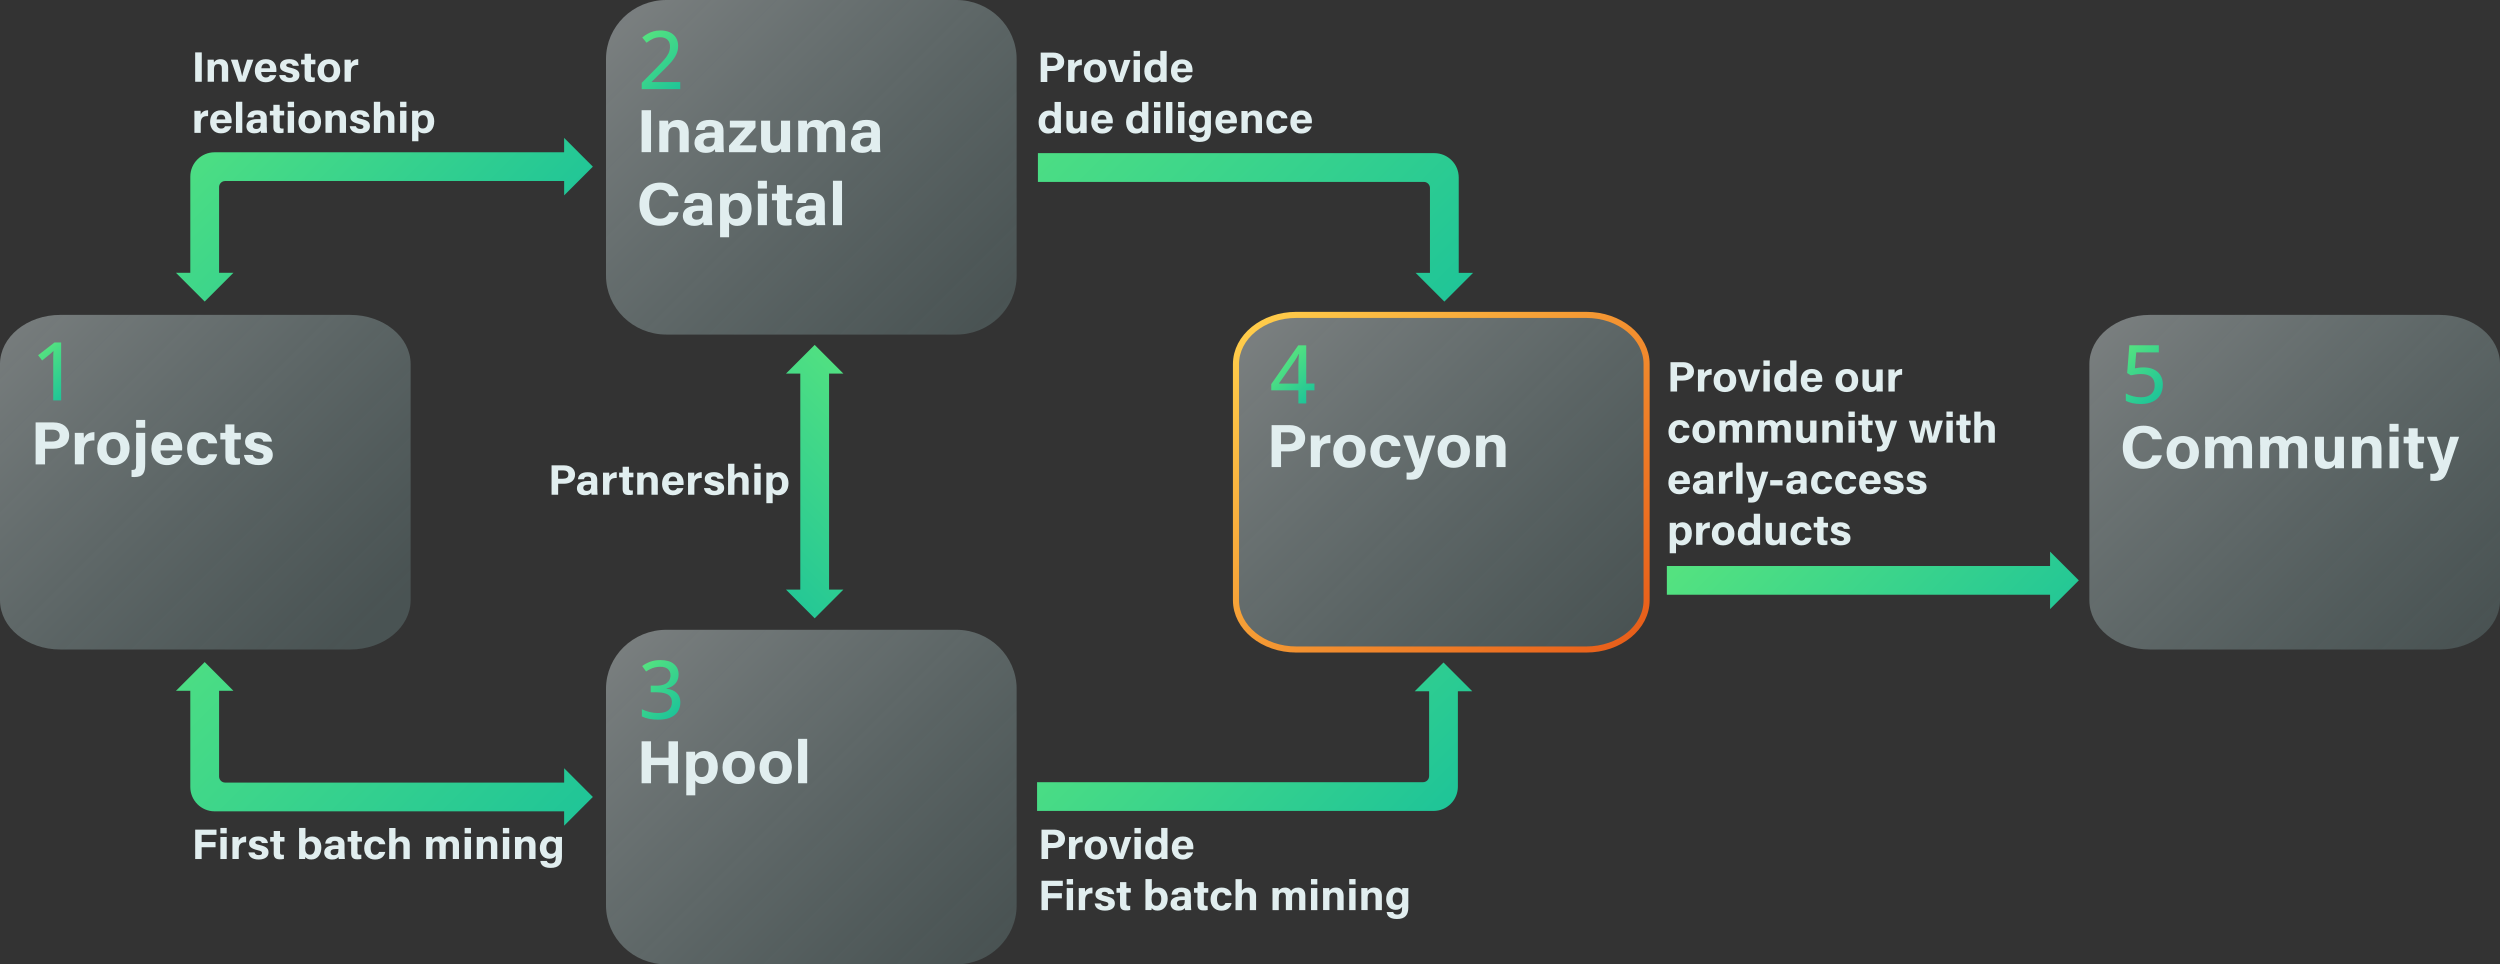 <?xml version="1.0" encoding="UTF-8"?><svg xmlns="http://www.w3.org/2000/svg" xmlns:xlink="http://www.w3.org/1999/xlink" viewBox="0 0 821.86 317.04"><rect x="0" y="0" width="821.86" height="317.04" fill="#333333" stroke="none"/><defs><style>.cls-1{fill:url(#linear-gradient-4);}.cls-1,.cls-2,.cls-3,.cls-4,.cls-5,.cls-6,.cls-7,.cls-8,.cls-9,.cls-10,.cls-11,.cls-12{fill-rule:evenodd;}.cls-13{fill:url(#green-grad);}.cls-2{fill:url(#linear-gradient-2);}.cls-3{fill:url(#linear-gradient);}.cls-4{fill:url(#linear-gradient-5);}.cls-5{fill:url(#glass-grad-5);}.cls-6{fill:url(#glass-grad-3);}.cls-14{fill:url(#green-grad-3);}.cls-7{fill:url(#green-grad-5);}.cls-8{fill:url(#glass-grad-4);}.cls-9{fill:url(#glass-grad);}.cls-15{fill:url(#green-grad-4);}.cls-16{fill:#e1eeef;}.cls-17{fill:url(#green-grad-2);}.cls-10{fill:url(#green-grad-6);}.cls-11{fill:url(#glass-grad-2);stroke:url(#gold-grad);stroke-miterlimit:10;stroke-width:2px;}.cls-12{fill:url(#linear-gradient-3);}</style><linearGradient id="glass-grad" x1="698.32" y1="102.48" x2="810.4" y2="214.56" gradientUnits="userSpaceOnUse"><stop offset="0" stop-color="#e1eeef" stop-opacity=".4"/><stop offset="1" stop-color="#a1d0d0" stop-opacity=".2"/></linearGradient><linearGradient id="green-grad" x1="697.58" y1="115.95" x2="710.93" y2="129.31" gradientUnits="userSpaceOnUse"><stop offset="0" stop-color="#54e280"/><stop offset="1" stop-color="#1ec498"/></linearGradient><linearGradient id="glass-grad-2" x1="-260.38" y1="2504.08" x2="-252.3" y2="2496" gradientTransform="translate(4029.71 34838.2) scale(13.87 -13.87)" xlink:href="#glass-grad"/><linearGradient id="gold-grad" x1="417.07" y1="101.77" x2="530.57" y2="215.27" gradientUnits="userSpaceOnUse"><stop offset="0" stop-color="#ffcc4a"/><stop offset="1" stop-color="#e85f1a"/></linearGradient><linearGradient id="green-grad-2" x1="421.53" y1="118.78" x2="432.39" y2="129.65" xlink:href="#green-grad"/><linearGradient id="glass-grad-3" x1="211.22" y1="206.53" x2="322.22" y2="317.54" xlink:href="#glass-grad"/><linearGradient id="green-grad-3" x1="209.72" y1="220.37" x2="223.13" y2="233.78" xlink:href="#green-grad"/><linearGradient id="glass-grad-4" x1="-273.59" y1="2502.07" x2="-265.24" y2="2493.71" gradientTransform="translate(3844.9 33230.29) scale(13.28 -13.28)" xlink:href="#glass-grad"/><linearGradient id="green-grad-4" x1="209.66" y1="13.82" x2="224.38" y2="28.55" xlink:href="#green-grad"/><linearGradient id="glass-grad-5" x1="-289.67" y1="2504.01" x2="-281.58" y2="2495.93" gradientTransform="translate(4028.2 34825.09) scale(13.87 -13.87)" xlink:href="#glass-grad"/><linearGradient id="green-grad-5" x1="12.99" y1="116.31" x2="24.2" y2="127.52" xlink:href="#green-grad"/><linearGradient id="linear-gradient" x1="-224.49" y1="2414.98" x2="-216.73" y2="2407.23" gradientTransform="translate(2828.13 24384.04) scale(10.03 -10.03)" gradientUnits="userSpaceOnUse"><stop offset="0" stop-color="#54e280"/><stop offset="1" stop-color="#1ec498"/></linearGradient><linearGradient id="linear-gradient-2" x1="-251.7" y1="2439.98" x2="-243.74" y2="2432.01" gradientTransform="translate(3158.53 27258.62) scale(11.09 -11.09)" xlink:href="#linear-gradient"/><linearGradient id="linear-gradient-3" x1="-252.92" y1="2989.52" x2="-242.77" y2="2999.68" gradientTransform="translate(3158.53 -33149.58) scale(11.09)" xlink:href="#linear-gradient"/><linearGradient id="linear-gradient-4" x1="66.58" y1="2799" x2="73.56" y2="2792.03" gradientTransform="translate(-22378.63 -409.31) rotate(90) scale(8.1 -8.1)" xlink:href="#linear-gradient"/><linearGradient id="green-grad-6" x1="-346.53" y1="2440.94" x2="-356.43" y2="2431.04" gradientTransform="translate(-3784.67 27258.61) rotate(-180) scale(11.09)" xlink:href="#green-grad"/><linearGradient id="linear-gradient-5" x1="-347.79" y1="2991.04" x2="-355.42" y2="2998.67" gradientTransform="translate(-3784.67 -33149.58) rotate(-180) scale(11.09 -11.09)" xlink:href="#linear-gradient"/></defs><g id="boxes"><g id="_5"><path id="box" class="cls-9" d="m706.71,103.52h95.31c10.96,0,19.84,7.24,19.84,16.17v77.66c0,8.93-8.88,16.17-19.84,16.17h-95.31c-10.96,0-19.84-7.24-19.84-16.17v-77.66c0-8.93,8.88-16.17,19.84-16.17Z"/><g><path class="cls-16" d="m710.72,149.68c-.58,2.57-2.59,4.45-6.17,4.45-4.54,0-6.69-3.09-6.69-7.02s2.21-7.17,6.83-7.17c3.81,0,5.66,2.16,6.01,4.46h-3.1c-.3-1.06-1.07-2.12-3.01-2.12-2.55,0-3.54,2.21-3.54,4.72,0,2.33.85,4.79,3.62,4.79,2.02,0,2.66-1.3,2.93-2.11h3.11Z"/><path class="cls-16" d="m722.88,148.73c0,3.13-1.95,5.44-5.35,5.44s-5.28-2.29-5.28-5.38,2.01-5.45,5.42-5.45c3.16,0,5.21,2.15,5.21,5.4Zm-7.61.02c0,1.99.89,3.17,2.32,3.17s2.27-1.18,2.27-3.16c0-2.17-.83-3.19-2.31-3.19-1.38,0-2.28.98-2.28,3.17Z"/><path class="cls-16" d="m724.92,146.25c0-.9,0-1.78-.02-2.67h2.85c.04.25.1.83.12,1.23.55-.77,1.41-1.47,2.99-1.47s2.39.77,2.77,1.58c.63-.85,1.56-1.58,3.31-1.58,1.87,0,3.41,1.11,3.41,3.8v6.79h-2.9v-6.44c0-.94-.35-1.85-1.57-1.85s-1.76.79-1.76,2.37v5.92h-2.92v-6.34c0-1.07-.27-1.94-1.54-1.94s-1.78.72-1.78,2.49v5.78h-2.94v-7.69Z"/><path class="cls-16" d="m743.01,146.25c0-.9,0-1.78-.02-2.67h2.85c.04.25.1.83.12,1.23.55-.77,1.41-1.47,2.99-1.47s2.39.77,2.77,1.58c.63-.85,1.56-1.58,3.31-1.58,1.87,0,3.41,1.11,3.41,3.8v6.79h-2.9v-6.44c0-.94-.35-1.85-1.57-1.85s-1.76.79-1.76,2.37v5.92h-2.92v-6.34c0-1.07-.27-1.94-1.54-1.94s-1.78.72-1.78,2.49v5.78h-2.94v-7.69Z"/><path class="cls-16" d="m770.55,150.92c0,1,0,2.08.02,3.01h-2.92c-.04-.28-.06-.83-.08-1.19-.64,1.04-1.59,1.43-2.96,1.43-2.19,0-3.59-1.28-3.59-3.85v-6.75h2.97v6.17c0,1.14.37,2.09,1.66,2.09,1.36,0,1.92-.7,1.92-2.75v-5.51h2.98v7.35Z"/><path class="cls-16" d="m773.24,146.19c0-.88,0-1.84-.02-2.61h2.88c.06.27.1.99.12,1.32.37-.65,1.23-1.56,3.12-1.56,2.16,0,3.56,1.41,3.56,4.01v6.59h-2.98v-6.27c0-1.16-.4-2.01-1.72-2.01s-1.99.68-1.99,2.5v5.77h-2.98v-7.75Z"/><path class="cls-16" d="m785.54,139.33h2.98v2.56h-2.98v-2.56Zm0,4.25h2.98v10.35h-2.98v-10.35Z"/><path class="cls-16" d="m790.16,143.58h1.66v-2.8h2.98v2.8h2.11v2.16h-2.11v5.11c0,.79.25,1.09,1.14,1.09.17,0,.46,0,.68-.03v1.97c-.59.19-1.4.2-2,.2-2.1,0-2.79-1.08-2.79-2.89v-5.45h-1.66v-2.16Z"/><path class="cls-16" d="m801.04,143.58c1.11,3.57,2.08,6.76,2.25,7.72h.02c.23-1.04.86-3.36,2.15-7.72h2.96l-3.61,10.65c-1.03,2.98-1.88,3.87-4.47,3.87-.26,0-.88-.02-1.39-.08v-2.3c.2.02.53.04.77.04,1.09,0,1.64-.37,2.05-1.51l-3.91-10.67h3.19Z"/></g><path id="num-5" class="cls-13" d="m704.73,120.78c1.26,0,2.36.22,3.3.66s1.67,1.08,2.19,1.92c.53.84.8,1.86.8,3.06,0,1.32-.28,2.46-.84,3.42-.56.95-1.39,1.68-2.47,2.2-1.07.51-2.37.77-3.89.77-.99,0-1.92-.09-2.78-.27-.85-.18-1.58-.44-2.19-.78v-2.41c.65.38,1.42.68,2.33.91.91.23,1.78.34,2.62.34.92,0,1.71-.14,2.39-.42.69-.29,1.22-.73,1.59-1.31.38-.58.56-1.32.56-2.22,0-1.18-.37-2.08-1.11-2.72-.74-.65-1.9-.97-3.48-.97-.52,0-1.09.05-1.72.14-.61.08-1.12.18-1.52.28l-1.22-.75.72-9.12h9.69v2.33h-7.42l-.44,5.25c.32-.07.72-.14,1.19-.2.48-.07,1.05-.11,1.7-.11Z"/></g><g id="_4"><path id="box-2" class="cls-11" d="m426.16,103.52h95.31c10.96,0,19.84,7.24,19.84,16.17v77.66c0,8.93-8.88,16.17-19.84,16.17h-95.31c-10.96,0-19.84-7.24-19.84-16.17v-77.66c0-8.93,8.88-16.17,19.84-16.17Z"/><g><path class="cls-16" d="m418.03,139.75h5.92c3.04,0,5.11,1.65,5.11,4.27,0,3-2.35,4.37-5.18,4.37h-2.75v5.15h-3.1v-13.79Zm3.1,6.27h2.36c1.43,0,2.45-.53,2.45-1.94s-1.07-1.95-2.38-1.95h-2.43v3.89Z"/><path class="cls-16" d="m430.93,146c0-1.03,0-1.94-.02-2.81h2.92c.04.23.08,1.26.08,1.82.47-1.18,1.62-2.05,3.45-2.06v2.74c-2.16-.05-3.45.51-3.45,3.34v4.51h-2.98v-7.55Z"/><path class="cls-16" d="m448.92,148.35c0,3.13-1.95,5.44-5.35,5.44s-5.28-2.29-5.28-5.38,2.01-5.45,5.42-5.45c3.16,0,5.21,2.15,5.21,5.4Zm-7.61.02c0,1.99.89,3.17,2.32,3.17s2.27-1.18,2.27-3.16c0-2.17-.83-3.19-2.31-3.19-1.38,0-2.28.98-2.28,3.17Z"/><path class="cls-16" d="m460.4,150.2c-.37,1.73-1.63,3.59-4.83,3.59s-5.07-2.23-5.07-5.34,1.94-5.49,5.21-5.49c3.62,0,4.63,2.5,4.69,3.68h-2.91c-.18-.84-.68-1.43-1.84-1.43-1.36,0-2.13,1.15-2.13,3.16,0,2.2.82,3.21,2.12,3.21,1.02,0,1.57-.58,1.84-1.36h2.92Z"/><path class="cls-16" d="m464.49,143.19c1.11,3.57,2.08,6.76,2.25,7.72h.02c.23-1.04.86-3.36,2.15-7.72h2.96l-3.61,10.65c-1.03,2.98-1.88,3.87-4.47,3.87-.26,0-.88-.02-1.39-.08v-2.3c.2.02.53.04.77.04,1.09,0,1.64-.37,2.05-1.51l-3.91-10.67h3.19Z"/><path class="cls-16" d="m483.23,148.35c0,3.13-1.95,5.44-5.35,5.44s-5.28-2.29-5.28-5.38,2.01-5.45,5.42-5.45c3.16,0,5.21,2.15,5.21,5.4Zm-7.61.02c0,1.99.89,3.17,2.32,3.17s2.27-1.18,2.27-3.16c0-2.17-.83-3.19-2.31-3.19-1.38,0-2.28.98-2.28,3.17Z"/><path class="cls-16" d="m485.29,145.8c0-.88,0-1.84-.02-2.61h2.88c.06.27.1.99.11,1.32.37-.65,1.23-1.56,3.12-1.56,2.16,0,3.56,1.41,3.56,4.01v6.59h-2.98v-6.27c0-1.16-.4-2.01-1.72-2.01s-1.99.68-1.99,2.5v5.77h-2.98v-7.75Z"/></g><path id="num-4" class="cls-17" d="m432.12,128.33h-2.7v4.3h-2.58v-4.3h-8.92v-2.06l8.88-12.75h2.62v12.56h2.7v2.25Zm-5.28-2.25v-5.47c0-.44,0-.85.02-1.23.01-.4.02-.77.03-1.12.02-.36.04-.7.06-1,.02-.31.04-.59.05-.84h-.11c-.17.34-.35.7-.56,1.08-.2.38-.41.72-.64,1.05l-5.27,7.55h6.42Z"/></g><g id="_3"><path id="box-3" class="cls-6" d="m219.06,207.04h95.31c10.96,0,19.84,8.69,19.84,19.4v71.19c0,10.72-8.88,19.4-19.84,19.4h-95.31c-10.96,0-19.84-8.69-19.84-19.4v-71.19c0-10.72,8.88-19.4,19.84-19.4Z"/><g><path class="cls-16" d="m210.92,243.7h3.1v5.38h5.76v-5.38h3.1v13.79h-3.1v-5.97h-5.76v5.97h-3.1v-13.79Z"/><path class="cls-16" d="m228.57,256.57v4.88h-2.96v-11.82c0-.84,0-1.67-.02-2.5h2.88c.04.27.1.91.1,1.29.46-.76,1.42-1.53,3.12-1.53,2.41,0,4.28,1.95,4.28,5.16,0,3.65-2.09,5.68-4.69,5.68-1.52,0-2.31-.55-2.72-1.16Zm4.39-4.41c0-1.9-.8-2.97-2.21-2.97-1.69,0-2.29,1.04-2.29,3.13,0,1.98.55,3.13,2.16,3.13s2.34-1.18,2.34-3.29Z"/><path class="cls-16" d="m248.15,252.29c0,3.13-1.95,5.44-5.35,5.44s-5.28-2.29-5.28-5.38,2.01-5.45,5.42-5.45c3.16,0,5.21,2.15,5.21,5.4Zm-7.61.02c0,1.99.89,3.17,2.32,3.17s2.27-1.18,2.27-3.16c0-2.17-.83-3.19-2.31-3.19-1.38,0-2.28.98-2.28,3.17Z"/><path class="cls-16" d="m260.32,252.29c0,3.13-1.95,5.44-5.35,5.44s-5.28-2.29-5.28-5.38,2.01-5.45,5.42-5.45c3.16,0,5.21,2.15,5.21,5.4Zm-7.61.02c0,1.99.89,3.17,2.32,3.17s2.27-1.18,2.27-3.16c0-2.17-.83-3.19-2.31-3.19-1.38,0-2.28.98-2.28,3.17Z"/><path class="cls-16" d="m262.37,257.49v-14.6h2.98v14.6h-2.98Z"/></g><path id="num-3" class="cls-14" d="m223.08,221.69c0,.85-.17,1.6-.52,2.23-.33.62-.8,1.14-1.41,1.55-.59.4-1.28.68-2.06.84v.08c1.51.2,2.65.68,3.41,1.45.77.77,1.16,1.79,1.16,3.06,0,1.09-.26,2.07-.78,2.94-.52.85-1.32,1.53-2.41,2.02-1.07.49-2.46.73-4.16.73-1.01,0-1.95-.08-2.83-.25-.86-.17-1.69-.43-2.47-.8v-2.38c.79.4,1.65.7,2.56.92.93.22,1.81.33,2.66.33,1.66,0,2.84-.32,3.56-.95.73-.65,1.09-1.53,1.09-2.66,0-.75-.2-1.36-.59-1.83-.39-.48-.96-.83-1.73-1.05-.76-.23-1.71-.34-2.86-.34h-1.78v-2.16h1.81c1.06,0,1.94-.14,2.62-.42.7-.28,1.21-.68,1.55-1.19.34-.52.52-1.12.52-1.8,0-.9-.3-1.59-.89-2.08-.58-.49-1.41-.73-2.47-.73-.67,0-1.27.07-1.81.22-.54.14-1.05.32-1.52.56-.46.23-.91.49-1.34.78l-1.28-1.8c.7-.54,1.55-1,2.55-1.38,1.01-.39,2.16-.58,3.45-.58,1.95,0,3.43.43,4.44,1.3,1.02.85,1.53,1.97,1.53,3.36Z"/></g><g id="_2"><path id="box-4" class="cls-8" d="m219.06,0h95.31c10.96,0,19.84,8.69,19.84,19.4v71.19c0,10.72-8.88,19.4-19.84,19.4h-95.31c-10.96,0-19.84-8.69-19.84-19.4V19.4c0-10.72,8.88-19.4,19.84-19.4Z"/><g><path class="cls-16" d="m214.02,36.23v13.79h-3.1v-13.79h3.1Z"/><path class="cls-16" d="m216.76,42.28c0-.88,0-1.84-.02-2.61h2.88c.06.27.1.99.11,1.32.37-.65,1.23-1.56,3.12-1.56,2.16,0,3.56,1.41,3.56,4.01v6.59h-2.98v-6.27c0-1.16-.4-2.01-1.72-2.01s-1.99.68-1.99,2.5v5.77h-2.98v-7.75Z"/><path class="cls-16" d="m237.85,47.35c0,.99.08,2.42.15,2.67h-2.84c-.08-.21-.15-.75-.15-1.01-.39.58-1.12,1.25-3.02,1.25-2.59,0-3.69-1.64-3.69-3.25,0-2.36,1.97-3.45,5.12-3.45h1.53v-.63c0-.74-.27-1.46-1.66-1.46-1.26,0-1.53.51-1.67,1.26h-2.83c.16-1.84,1.34-3.33,4.61-3.31,2.88.02,4.45,1.1,4.45,3.57v4.35Zm-2.9-2.04h-1.21c-1.79,0-2.46.53-2.46,1.53,0,.75.48,1.38,1.55,1.38,1.89,0,2.12-1.27,2.12-2.63v-.27Z"/><path class="cls-16" d="m239.68,47.87l5.32-5.94h-5.06v-2.26h8.42v2.23l-5.22,5.87h5.59l-.36,2.26h-8.7v-2.15Z"/><path class="cls-16" d="m259.73,47.01c0,1,0,2.08.02,3.01h-2.92c-.04-.28-.06-.83-.08-1.19-.64,1.04-1.59,1.43-2.96,1.43-2.19,0-3.59-1.28-3.59-3.85v-6.75h2.97v6.17c0,1.14.37,2.09,1.66,2.09,1.36,0,1.92-.7,1.92-2.75v-5.51h2.98v7.35Z"/><path class="cls-16" d="m262.41,42.34c0-.9,0-1.78-.02-2.67h2.85c.04.25.1.83.11,1.23.55-.77,1.41-1.47,2.99-1.47s2.39.77,2.77,1.58c.63-.85,1.56-1.58,3.31-1.58,1.87,0,3.41,1.11,3.41,3.8v6.79h-2.9v-6.44c0-.94-.35-1.85-1.57-1.85s-1.76.79-1.76,2.37v5.92h-2.92v-6.34c0-1.07-.27-1.94-1.54-1.94s-1.78.72-1.78,2.49v5.78h-2.94v-7.69Z"/><path class="cls-16" d="m289.28,47.35c0,.99.08,2.42.15,2.67h-2.84c-.08-.21-.15-.75-.15-1.01-.39.58-1.12,1.25-3.02,1.25-2.59,0-3.69-1.64-3.69-3.25,0-2.36,1.97-3.45,5.12-3.45h1.53v-.63c0-.74-.27-1.46-1.66-1.46-1.26,0-1.53.51-1.67,1.26h-2.83c.16-1.84,1.34-3.33,4.61-3.31,2.88.02,4.45,1.1,4.45,3.57v4.35Zm-2.9-2.04h-1.21c-1.79,0-2.46.53-2.46,1.53,0,.75.48,1.38,1.55,1.38,1.89,0,2.12-1.27,2.12-2.63v-.27Z"/><path class="cls-16" d="m223.08,69.77c-.58,2.57-2.59,4.45-6.17,4.45-4.54,0-6.69-3.09-6.69-7.02s2.21-7.17,6.83-7.17c3.81,0,5.66,2.16,6.01,4.46h-3.1c-.3-1.06-1.07-2.12-3.01-2.12-2.55,0-3.54,2.21-3.54,4.72,0,2.33.85,4.79,3.62,4.79,2.02,0,2.66-1.3,2.93-2.11h3.11Z"/><path class="cls-16" d="m234.03,71.35c0,.99.08,2.42.15,2.67h-2.84c-.08-.21-.15-.75-.15-1.01-.39.58-1.12,1.25-3.02,1.25-2.59,0-3.69-1.64-3.69-3.25,0-2.36,1.97-3.45,5.12-3.45h1.53v-.63c0-.74-.27-1.46-1.66-1.46-1.26,0-1.53.51-1.67,1.26h-2.83c.16-1.84,1.34-3.33,4.61-3.31,2.88.02,4.45,1.1,4.45,3.57v4.35Zm-2.9-2.04h-1.21c-1.79,0-2.46.53-2.46,1.53,0,.75.48,1.38,1.55,1.38,1.89,0,2.12-1.27,2.12-2.63v-.27Z"/><path class="cls-16" d="m239.68,73.11v4.88h-2.96v-11.82c0-.84,0-1.67-.02-2.5h2.88c.04.27.1.91.1,1.29.46-.76,1.42-1.53,3.12-1.53,2.41,0,4.28,1.95,4.28,5.16,0,3.65-2.09,5.68-4.69,5.68-1.52,0-2.31-.55-2.72-1.16Zm4.39-4.41c0-1.9-.8-2.97-2.21-2.97-1.69,0-2.29,1.04-2.29,3.13,0,1.98.55,3.13,2.16,3.13s2.34-1.18,2.34-3.29Z"/><path class="cls-16" d="m249.14,59.42h2.98v2.56h-2.98v-2.56Zm0,4.25h2.98v10.35h-2.98v-10.35Z"/><path class="cls-16" d="m253.76,63.67h1.66v-2.8h2.98v2.8h2.11v2.16h-2.11v5.11c0,.79.25,1.09,1.14,1.09.17,0,.46,0,.68-.03v1.97c-.59.19-1.4.2-2,.2-2.1,0-2.79-1.08-2.79-2.89v-5.45h-1.66v-2.16Z"/><path class="cls-16" d="m271.14,71.35c0,.99.08,2.42.15,2.67h-2.84c-.08-.21-.15-.75-.15-1.01-.39.58-1.12,1.25-3.02,1.25-2.59,0-3.69-1.64-3.69-3.25,0-2.36,1.97-3.45,5.12-3.45h1.53v-.63c0-.74-.27-1.46-1.66-1.46-1.26,0-1.53.51-1.67,1.26h-2.83c.16-1.84,1.34-3.33,4.61-3.31,2.88.02,4.45,1.1,4.45,3.57v4.35Zm-2.9-2.04h-1.21c-1.79,0-2.46.53-2.46,1.53,0,.75.48,1.38,1.55,1.38,1.89,0,2.12-1.27,2.12-2.63v-.27Z"/><path class="cls-16" d="m273.83,74.02v-14.6h2.98v14.6h-2.98Z"/></g><path id="num-2" class="cls-15" d="m223.63,29.3h-12.67v-2.06l5.02-5.08c.95-.97,1.73-1.81,2.36-2.53.64-.73,1.11-1.43,1.44-2.11.32-.69.48-1.43.48-2.23,0-.99-.29-1.74-.88-2.27-.58-.52-1.35-.78-2.31-.78-.88,0-1.66.16-2.36.48-.7.31-1.42.76-2.16,1.34l-1.41-1.73c.51-.44,1.06-.83,1.66-1.17.6-.35,1.26-.64,1.97-.84.71-.21,1.5-.31,2.38-.31,1.19,0,2.21.21,3.08.62.86.42,1.53,1.01,2,1.77.47.76.7,1.66.7,2.69s-.2,1.95-.61,2.81c-.41.86-.98,1.72-1.72,2.58-.74.84-1.61,1.74-2.61,2.7l-3.72,3.67v.12h9.36v2.33Z"/></g><g id="_1"><path id="box-5" class="cls-5" d="m19.84,103.52h95.31c10.96,0,19.84,7.25,19.84,16.19v77.62c0,8.94-8.88,16.19-19.84,16.19H19.84C8.88,213.52,0,206.27,0,197.33v-77.62c0-8.94,8.88-16.19,19.84-16.19Z"/><g><path class="cls-16" d="m11.71,138.87h5.92c3.04,0,5.11,1.65,5.11,4.27,0,3-2.35,4.37-5.18,4.37h-2.75v5.15h-3.1v-13.79Zm3.1,6.27h2.36c1.43,0,2.45-.53,2.45-1.94s-1.07-1.95-2.38-1.95h-2.43v3.89Z"/><path class="cls-16" d="m24.61,145.11c0-1.03,0-1.94-.02-2.81h2.92c.04.23.08,1.26.08,1.82.47-1.18,1.62-2.05,3.45-2.06v2.74c-2.16-.05-3.45.51-3.45,3.34v4.51h-2.98v-7.55Z"/><path class="cls-16" d="m42.6,147.46c0,3.13-1.95,5.44-5.35,5.44s-5.28-2.29-5.28-5.38,2.01-5.45,5.42-5.45c3.16,0,5.21,2.15,5.21,5.4Zm-7.61.02c0,1.99.89,3.17,2.32,3.17s2.27-1.18,2.27-3.16c0-2.17-.83-3.19-2.31-3.19-1.38,0-2.28.98-2.28,3.17Z"/><path class="cls-16" d="m47.73,142.31v10.14c0,2.96-.61,4.38-3.58,4.38-.26,0-.66-.02-.91-.04v-2.3c.09,0,.19,0,.28,0,.96,0,1.23-.34,1.23-1.47v-10.72h2.98Zm-2.98-1.69v-2.56h2.98v2.56h-2.98Z"/><path class="cls-16" d="m52.76,148.1c0,1.29.68,2.56,2.16,2.56,1.24,0,1.59-.48,1.88-1.11h2.98c-.38,1.27-1.56,3.35-4.93,3.35s-5.08-2.55-5.08-5.27c0-3.25,1.73-5.57,5.18-5.57,3.69,0,4.95,2.57,4.95,5.16,0,.35,0,.58-.04.87h-7.09Zm4.15-1.76c-.02-1.21-.52-2.22-1.97-2.22s-2,.95-2.12,2.22h4.09Z"/><path class="cls-16" d="m71.41,149.31c-.37,1.73-1.63,3.59-4.83,3.59s-5.07-2.23-5.07-5.34,1.94-5.49,5.21-5.49c3.62,0,4.63,2.5,4.69,3.68h-2.91c-.18-.84-.68-1.43-1.84-1.43-1.36,0-2.13,1.15-2.13,3.16,0,2.2.82,3.21,2.12,3.21,1.02,0,1.57-.58,1.84-1.36h2.92Z"/><path class="cls-16" d="m72.42,142.31h1.66v-2.8h2.98v2.8h2.11v2.16h-2.11v5.11c0,.79.25,1.09,1.14,1.09.17,0,.46,0,.68-.03v1.97c-.59.19-1.4.2-2,.2-2.1,0-2.79-1.08-2.79-2.89v-5.45h-1.66v-2.16Z"/><path class="cls-16" d="m83.12,149.55c.23.83.92,1.29,2.03,1.29s1.5-.38,1.5-1.01c0-.67-.46-.93-2-1.29-3.5-.83-4.08-1.88-4.08-3.34s1.12-3.14,4.36-3.14,4.36,1.71,4.46,3.12h-2.83c-.1-.38-.36-1.11-1.76-1.11-.98,0-1.3.42-1.3.88,0,.52.33.76,2.08,1.16,3.59.8,4.09,1.99,4.09,3.51,0,1.71-1.35,3.28-4.63,3.28s-4.61-1.52-4.85-3.35h2.92Z"/></g><path id="num-1" class="cls-7" d="m20.09,131.63h-2.59v-14.14c.01-.39.02-.76.03-1.11.02-.35.04-.69.06-1.02-.23.23-.47.45-.72.67-.24.21-.52.45-.84.72l-2.17,1.75-1.34-1.72,5.39-4.19h2.19v19.03Z"/></g></g><g id="arrows-text"><path id="arrow" class="cls-3" d="m547.97,186.06h125.98v-4.72l9.45,9.45-9.45,9.45v-4.72h-125.98v-9.45Z"/><path id="arrow-2" class="cls-2" d="m340.92,257.14h126.89c1.1,0,2-.9,2-2v-27.9h-4.72l9.45-9.45,9.45,9.45h-4.72v31.35c0,4.42-3.58,8-8,8h-130.34v-9.45Z"/><path id="arrow-3" class="cls-12" d="m341.2,59.8h126.89c1.1,0,2,.9,2,2v27.9h-4.72l9.45,9.45,9.45-9.45h-4.72v-31.35c0-4.42-3.58-8-8-8h-130.34v9.45Z"/><path id="arrow-4" class="cls-1" d="m267.82,113.38l9.45,9.45h-4.72v70.99h4.72l-9.45,9.45-9.45-9.45h4.72v-70.99h-4.72l9.45-9.45Z"/><path id="arrow-5" class="cls-10" d="m194.91,262l-9.45-9.45v4.72h-111.44c-1.1,0-2-.9-2-2v-28.17h4.72l-9.45-9.45-9.45,9.45h4.72v31.62c0,4.42,3.58,8,8,8h114.89v4.72l9.45-9.45Z"/><path id="arrow-6" class="cls-4" d="m194.91,54.78l-9.45,9.45v-4.72h-111.44c-1.1,0-2,.9-2,2v28.17h4.72l-9.45,9.45-9.45-9.45h4.72v-31.62c0-4.42,3.58-8,8-8h114.89v-4.72l9.45,9.45Z"/><g><path class="cls-16" d="m549.16,119.06h4.15c2.13,0,3.58,1.15,3.58,2.99,0,2.1-1.65,3.06-3.63,3.06h-1.93v3.61h-2.17v-9.66Zm2.17,4.39h1.65c1,0,1.71-.37,1.71-1.36s-.75-1.37-1.67-1.37h-1.7v2.73Z"/><path class="cls-16" d="m558.19,123.43c0-.72,0-1.36-.01-1.97h2.04c.03.16.05.88.05,1.27.33-.83,1.13-1.43,2.42-1.44v1.92c-1.51-.04-2.42.35-2.42,2.34v3.16h-2.08v-5.28Z"/><path class="cls-16" d="m570.79,125.08c0,2.19-1.36,3.81-3.75,3.81s-3.7-1.6-3.7-3.77,1.41-3.82,3.79-3.82c2.22,0,3.65,1.51,3.65,3.78Zm-5.33.01c0,1.4.62,2.22,1.63,2.22s1.59-.83,1.59-2.21c0-1.52-.58-2.23-1.62-2.23-.97,0-1.6.69-1.6,2.22Z"/><path class="cls-16" d="m573.53,121.47c.72,2.46,1.31,4.6,1.46,5.48h.01c.21-1.2.95-3.38,1.6-5.48h2.08l-2.66,7.25h-2.19l-2.55-7.25h2.24Z"/><path class="cls-16" d="m579.72,118.49h2.08v1.79h-2.08v-1.79Zm0,2.97h2.08v7.25h-2.08v-7.25Z"/><path class="cls-16" d="m590.58,118.49v8.23c0,.66,0,1.33.01,1.99h-2c-.04-.22-.08-.59-.09-.76-.36.57-1.01.93-2.14.93-1.9,0-3.11-1.47-3.11-3.73s1.29-3.85,3.42-3.85c1.08,0,1.66.37,1.83.69v-3.5h2.08Zm-5.19,6.61c0,1.41.57,2.18,1.59,2.18,1.43,0,1.6-1.15,1.6-2.19,0-1.24-.18-2.18-1.54-2.18-1.09,0-1.65.82-1.65,2.19Z"/><path class="cls-16" d="m594.08,125.52c0,.91.47,1.79,1.51,1.79.87,0,1.12-.34,1.31-.77h2.09c-.27.89-1.09,2.34-3.45,2.34s-3.55-1.79-3.55-3.69c0-2.27,1.21-3.9,3.63-3.9,2.58,0,3.46,1.8,3.46,3.61,0,.25,0,.41-.03.61h-4.97Zm2.91-1.23c-.01-.84-.36-1.55-1.38-1.55s-1.4.66-1.48,1.55h2.86Z"/><path class="cls-16" d="m610.88,125.08c0,2.19-1.36,3.81-3.75,3.81s-3.7-1.6-3.7-3.77,1.41-3.82,3.79-3.82c2.22,0,3.65,1.51,3.65,3.78Zm-5.33.01c0,1.4.62,2.22,1.63,2.22s1.59-.83,1.59-2.21c0-1.52-.58-2.23-1.62-2.23-.97,0-1.6.69-1.6,2.22Z"/><path class="cls-16" d="m618.94,126.61c0,.7,0,1.46.01,2.11h-2.04c-.03-.19-.04-.58-.06-.84-.45.73-1.11,1-2.07,1-1.53,0-2.51-.9-2.51-2.7v-4.72h2.08v4.32c0,.8.26,1.46,1.16,1.46.95,0,1.34-.49,1.34-1.92v-3.86h2.08v5.14Z"/><path class="cls-16" d="m620.81,123.43c0-.72,0-1.36-.01-1.97h2.04c.03.16.05.88.05,1.27.33-.83,1.13-1.43,2.42-1.44v1.92c-1.51-.04-2.42.35-2.42,2.34v3.16h-2.08v-5.28Z"/><path class="cls-16" d="m555.42,143.17c-.26,1.21-1.14,2.51-3.38,2.51s-3.55-1.56-3.55-3.74,1.36-3.85,3.65-3.85c2.54,0,3.24,1.75,3.28,2.57h-2.04c-.13-.59-.48-1-1.29-1-.95,0-1.49.8-1.49,2.21,0,1.54.57,2.25,1.48,2.25.72,0,1.1-.41,1.29-.95h2.05Z"/><path class="cls-16" d="m563.82,141.88c0,2.19-1.36,3.81-3.75,3.81s-3.7-1.6-3.7-3.77,1.41-3.82,3.79-3.82c2.22,0,3.65,1.51,3.65,3.78Zm-5.33.01c0,1.4.62,2.22,1.63,2.22s1.59-.83,1.59-2.21c0-1.52-.58-2.23-1.62-2.23-.97,0-1.6.69-1.6,2.22Z"/><path class="cls-16" d="m565.24,140.13c0-.63,0-1.25-.01-1.87h1.99c.03.18.07.58.08.86.38-.54.99-1.03,2.09-1.03s1.68.54,1.94,1.1c.44-.59,1.09-1.1,2.32-1.1,1.31,0,2.38.78,2.38,2.66v4.76h-2.03v-4.51c0-.66-.25-1.3-1.1-1.3s-1.23.55-1.23,1.66v4.15h-2.04v-4.44c0-.75-.19-1.36-1.08-1.36s-1.25.5-1.25,1.75v4.05h-2.06v-5.38Z"/><path class="cls-16" d="m577.9,140.13c0-.63,0-1.25-.01-1.87h1.99c.03.18.07.58.08.86.38-.54.99-1.03,2.09-1.03s1.68.54,1.94,1.1c.44-.59,1.09-1.1,2.32-1.1,1.31,0,2.39.78,2.39,2.66v4.76h-2.03v-4.51c0-.66-.25-1.3-1.1-1.3s-1.23.55-1.23,1.66v4.15h-2.04v-4.44c0-.75-.19-1.36-1.08-1.36s-1.25.5-1.25,1.75v4.05h-2.06v-5.38Z"/><path class="cls-16" d="m597.18,143.41c0,.7,0,1.46.01,2.11h-2.04c-.03-.19-.04-.58-.06-.84-.45.73-1.11,1-2.07,1-1.53,0-2.51-.9-2.51-2.7v-4.72h2.08v4.32c0,.8.26,1.46,1.16,1.46.95,0,1.34-.49,1.34-1.92v-3.86h2.08v5.14Z"/><path class="cls-16" d="m599.07,140.09c0-.62,0-1.29-.01-1.83h2.02c.04.19.07.69.08.92.26-.46.87-1.09,2.18-1.09,1.51,0,2.49.98,2.49,2.81v4.61h-2.08v-4.39c0-.81-.28-1.41-1.2-1.41s-1.39.47-1.39,1.75v4.04h-2.08v-5.42Z"/><path class="cls-16" d="m607.67,135.29h2.08v1.79h-2.08v-1.79Zm0,2.97h2.08v7.25h-2.08v-7.25Z"/><path class="cls-16" d="m610.91,138.27h1.16v-1.96h2.08v1.96h1.47v1.51h-1.47v3.58c0,.55.17.76.79.76.12,0,.32,0,.47-.02v1.38c-.41.13-.98.14-1.4.14-1.47,0-1.95-.76-1.95-2.02v-3.81h-1.16v-1.51Z"/><path class="cls-16" d="m618.52,138.27c.78,2.5,1.46,4.73,1.57,5.4h.01c.16-.73.6-2.36,1.5-5.4h2.07l-2.53,7.46c-.72,2.08-1.32,2.71-3.13,2.71-.18,0-.62-.01-.98-.05v-1.61c.14.02.37.03.54.03.77,0,1.15-.26,1.43-1.06l-2.74-7.47h2.23Z"/><path class="cls-16" d="m629.72,138.27c.68,2.91,1.05,4.56,1.19,5.46h.03c.16-.81.37-1.95,1.29-5.46h1.94c.85,3.56,1.11,4.61,1.21,5.39h.01c.15-.75.38-1.83,1.26-5.39h2.06l-2.23,7.25h-2.23c-.62-2.75-.98-4.2-1.15-5.15h-.01c-.12.91-.53,2.55-1.19,5.15h-2.24l-2.14-7.25h2.2Z"/><path class="cls-16" d="m639.88,135.29h2.08v1.79h-2.08v-1.79Zm0,2.97h2.08v7.25h-2.08v-7.25Z"/><path class="cls-16" d="m643.12,138.27h1.16v-1.96h2.08v1.96h1.47v1.51h-1.47v3.58c0,.55.17.76.8.76.12,0,.32,0,.47-.02v1.38c-.41.13-.98.14-1.4.14-1.47,0-1.95-.76-1.95-2.02v-3.81h-1.16v-1.51Z"/><path class="cls-16" d="m651.11,135.29v3.83c.33-.47.94-1.02,2.16-1.02,1.4,0,2.52.8,2.52,2.77v4.65h-2.07v-4.35c0-.94-.35-1.44-1.22-1.44-1.16,0-1.38.83-1.38,1.95v3.85h-2.08v-10.22h2.08Z"/><path class="cls-16" d="m550.56,159.12c0,.91.47,1.79,1.51,1.79.87,0,1.12-.34,1.31-.77h2.09c-.27.89-1.09,2.34-3.45,2.34s-3.55-1.79-3.55-3.69c0-2.27,1.21-3.9,3.63-3.9,2.58,0,3.46,1.8,3.46,3.61,0,.25,0,.41-.03.61h-4.97Zm2.91-1.23c-.01-.84-.36-1.55-1.38-1.55s-1.4.66-1.48,1.55h2.86Z"/><path class="cls-16" d="m563.21,160.44c0,.69.06,1.7.1,1.87h-1.99c-.06-.14-.1-.53-.11-.71-.27.41-.79.88-2.12.88-1.81,0-2.58-1.15-2.58-2.27,0-1.65,1.38-2.41,3.58-2.41h1.07v-.44c0-.52-.19-1.02-1.16-1.02-.88,0-1.07.36-1.17.89h-1.98c.11-1.29.94-2.33,3.23-2.32,2.02.01,3.11.77,3.11,2.5v3.05Zm-2.03-1.43h-.85c-1.26,0-1.72.37-1.72,1.07,0,.53.33.97,1.08.97,1.32,0,1.49-.89,1.49-1.84v-.19Z"/><path class="cls-16" d="m565.1,157.03c0-.72,0-1.36-.01-1.97h2.04c.03.16.05.88.05,1.27.33-.83,1.13-1.43,2.42-1.44v1.92c-1.51-.04-2.42.35-2.42,2.34v3.16h-2.08v-5.28Z"/><path class="cls-16" d="m570.77,162.31v-10.22h2.08v10.22h-2.08Z"/><path class="cls-16" d="m576.17,155.06c.78,2.5,1.46,4.73,1.58,5.4h.01c.16-.73.6-2.36,1.5-5.4h2.08l-2.53,7.46c-.72,2.08-1.32,2.71-3.13,2.71-.18,0-.62-.01-.98-.05v-1.61c.14.02.37.03.54.03.77,0,1.15-.26,1.43-1.06l-2.74-7.47h2.23Z"/><path class="cls-16" d="m585.99,157.84v1.75h-4.05v-1.75h4.05Z"/><path class="cls-16" d="m593.94,160.44c0,.69.06,1.7.1,1.87h-1.99c-.06-.14-.1-.53-.11-.71-.27.41-.79.88-2.12.88-1.81,0-2.58-1.15-2.58-2.27,0-1.65,1.38-2.41,3.58-2.41h1.07v-.44c0-.52-.19-1.02-1.16-1.02-.88,0-1.07.36-1.17.89h-1.98c.11-1.29.94-2.33,3.23-2.32,2.02.01,3.11.77,3.11,2.5v3.05Zm-2.03-1.43h-.85c-1.26,0-1.72.37-1.72,1.07,0,.53.33.97,1.08.97,1.32,0,1.49-.89,1.49-1.84v-.19Z"/><path class="cls-16" d="m602.3,159.97c-.26,1.21-1.14,2.51-3.38,2.51s-3.55-1.56-3.55-3.74,1.36-3.85,3.65-3.85c2.54,0,3.24,1.75,3.28,2.57h-2.04c-.13-.59-.48-1-1.29-1-.95,0-1.49.8-1.49,2.21,0,1.54.57,2.25,1.48,2.25.72,0,1.1-.41,1.29-.95h2.05Z"/><path class="cls-16" d="m610.21,159.97c-.26,1.21-1.14,2.51-3.38,2.51s-3.55-1.56-3.55-3.74,1.36-3.85,3.65-3.85c2.54,0,3.24,1.75,3.28,2.57h-2.03c-.13-.59-.48-1-1.29-1-.95,0-1.49.8-1.49,2.21,0,1.54.57,2.25,1.48,2.25.72,0,1.1-.41,1.29-.95h2.05Z"/><path class="cls-16" d="m613.26,159.12c0,.91.47,1.79,1.51,1.79.87,0,1.12-.34,1.31-.77h2.09c-.27.89-1.09,2.34-3.45,2.34s-3.55-1.79-3.55-3.69c0-2.27,1.21-3.9,3.63-3.9,2.58,0,3.46,1.8,3.46,3.61,0,.25,0,.41-.03.61h-4.97Zm2.91-1.23c-.01-.84-.36-1.55-1.38-1.55s-1.4.66-1.48,1.55h2.86Z"/><path class="cls-16" d="m621.22,160.14c.16.58.65.9,1.42.9s1.05-.27,1.05-.71c0-.46-.32-.65-1.4-.9-2.45-.58-2.85-1.31-2.85-2.34s.78-2.2,3.05-2.2,3.06,1.2,3.12,2.18h-1.98c-.07-.27-.25-.77-1.23-.77-.69,0-.91.29-.91.62,0,.36.23.54,1.46.81,2.51.56,2.87,1.39,2.87,2.46,0,1.2-.95,2.29-3.24,2.29s-3.23-1.06-3.39-2.35h2.05Z"/><path class="cls-16" d="m628.73,160.14c.16.58.65.9,1.42.9s1.05-.27,1.05-.71c0-.46-.32-.65-1.4-.9-2.45-.58-2.85-1.31-2.85-2.34s.78-2.2,3.05-2.2,3.06,1.2,3.12,2.18h-1.98c-.07-.27-.25-.77-1.23-.77-.69,0-.91.29-.91.62,0,.36.23.54,1.46.81,2.51.56,2.87,1.39,2.87,2.46,0,1.2-.95,2.29-3.24,2.29s-3.23-1.06-3.39-2.35h2.05Z"/><path class="cls-16" d="m550.98,178.47v3.42h-2.07v-8.28c0-.59,0-1.17-.01-1.75h2.02c.03.19.07.64.07.9.32-.53.99-1.07,2.19-1.07,1.69,0,3,1.36,3,3.61,0,2.56-1.46,3.98-3.28,3.98-1.06,0-1.62-.39-1.9-.81Zm3.07-3.09c0-1.33-.56-2.08-1.55-2.08-1.18,0-1.6.73-1.6,2.19,0,1.38.39,2.19,1.51,2.19s1.64-.83,1.64-2.3Z"/><path class="cls-16" d="m557.6,173.83c0-.72,0-1.36-.01-1.97h2.04c.03.16.05.88.05,1.27.33-.83,1.13-1.43,2.42-1.44v1.92c-1.51-.04-2.42.35-2.42,2.34v3.16h-2.08v-5.28Z"/><path class="cls-16" d="m570.2,175.48c0,2.19-1.36,3.81-3.75,3.81s-3.7-1.6-3.7-3.77,1.41-3.82,3.79-3.82c2.22,0,3.65,1.51,3.65,3.78Zm-5.33.01c0,1.4.62,2.22,1.63,2.22s1.59-.83,1.59-2.21c0-1.52-.58-2.23-1.62-2.23-.97,0-1.6.69-1.6,2.22Z"/><path class="cls-16" d="m578.62,168.89v8.23c0,.66,0,1.33.01,1.99h-2c-.04-.22-.08-.59-.09-.76-.36.57-1.01.93-2.14.93-1.9,0-3.11-1.47-3.11-3.73s1.29-3.85,3.42-3.85c1.08,0,1.67.37,1.83.69v-3.5h2.08Zm-5.19,6.61c0,1.41.57,2.18,1.59,2.18,1.43,0,1.6-1.15,1.6-2.19,0-1.24-.18-2.18-1.54-2.18-1.09,0-1.65.82-1.65,2.19Z"/><path class="cls-16" d="m587.09,177.01c0,.7,0,1.46.01,2.11h-2.04c-.03-.19-.04-.58-.06-.84-.45.73-1.11,1-2.07,1-1.53,0-2.51-.9-2.51-2.7v-4.72h2.08v4.32c0,.8.26,1.46,1.16,1.46.95,0,1.34-.49,1.34-1.92v-3.86h2.08v5.14Z"/><path class="cls-16" d="m595.54,176.77c-.26,1.21-1.14,2.51-3.38,2.51s-3.55-1.56-3.55-3.74,1.36-3.85,3.65-3.85c2.54,0,3.24,1.75,3.28,2.57h-2.03c-.13-.59-.48-1-1.29-1-.95,0-1.49.8-1.49,2.21,0,1.54.57,2.25,1.48,2.25.72,0,1.1-.41,1.29-.95h2.05Z"/><path class="cls-16" d="m596.24,171.87h1.16v-1.96h2.08v1.96h1.47v1.51h-1.47v3.58c0,.55.17.76.8.76.12,0,.32,0,.47-.02v1.38c-.41.13-.98.14-1.4.14-1.47,0-1.95-.76-1.95-2.02v-3.81h-1.16v-1.51Z"/><path class="cls-16" d="m603.73,176.94c.16.58.65.9,1.42.9s1.05-.27,1.05-.71c0-.46-.32-.65-1.4-.9-2.45-.58-2.85-1.31-2.85-2.34s.78-2.2,3.05-2.2,3.06,1.2,3.12,2.18h-1.98c-.07-.27-.25-.77-1.23-.77-.69,0-.91.29-.91.62,0,.36.23.54,1.46.81,2.51.56,2.87,1.39,2.87,2.46,0,1.2-.95,2.29-3.24,2.29s-3.23-1.06-3.39-2.35h2.05Z"/></g><g><path class="cls-16" d="m342.39,272.74h4.15c2.13,0,3.58,1.15,3.58,2.99,0,2.1-1.65,3.06-3.63,3.06h-1.93v3.61h-2.17v-9.66Zm2.17,4.39h1.65c1,0,1.71-.37,1.71-1.36s-.75-1.37-1.67-1.37h-1.7v2.73Z"/><path class="cls-16" d="m351.42,277.12c0-.72,0-1.36-.01-1.97h2.04c.03.16.05.88.05,1.27.33-.83,1.13-1.43,2.42-1.44v1.92c-1.51-.04-2.42.35-2.42,2.34v3.16h-2.08v-5.28Z"/><path class="cls-16" d="m364.02,278.76c0,2.19-1.36,3.81-3.75,3.81s-3.7-1.6-3.7-3.77,1.4-3.82,3.79-3.82c2.22,0,3.65,1.51,3.65,3.78Zm-5.33.01c0,1.4.62,2.22,1.63,2.22s1.59-.83,1.59-2.21c0-1.52-.58-2.23-1.62-2.23-.97,0-1.6.69-1.6,2.22Z"/><path class="cls-16" d="m366.76,275.15c.72,2.46,1.31,4.6,1.46,5.48h.01c.21-1.2.95-3.38,1.6-5.48h2.08l-2.66,7.25h-2.19l-2.55-7.25h2.24Z"/><path class="cls-16" d="m372.95,272.18h2.08v1.79h-2.08v-1.79Zm0,2.97h2.08v7.25h-2.08v-7.25Z"/><path class="cls-16" d="m383.81,272.18v8.23c0,.66,0,1.33.01,1.99h-2c-.04-.22-.08-.59-.09-.76-.36.57-1.01.93-2.14.93-1.9,0-3.11-1.47-3.11-3.73s1.29-3.85,3.42-3.85c1.08,0,1.66.37,1.83.69v-3.5h2.08Zm-5.19,6.61c0,1.41.57,2.18,1.59,2.18,1.43,0,1.6-1.15,1.6-2.19,0-1.24-.18-2.18-1.54-2.18-1.09,0-1.65.82-1.65,2.19Z"/><path class="cls-16" d="m387.31,279.21c0,.91.47,1.79,1.51,1.79.87,0,1.12-.34,1.31-.77h2.09c-.27.89-1.09,2.34-3.45,2.34s-3.55-1.79-3.55-3.69c0-2.27,1.21-3.9,3.63-3.9,2.59,0,3.46,1.8,3.46,3.61,0,.25,0,.41-.03.61h-4.97Zm2.91-1.23c-.01-.84-.36-1.55-1.38-1.55s-1.4.66-1.48,1.55h2.86Z"/><path class="cls-16" d="m342.39,289.54h7v1.71h-4.88v2.37h4.57v1.71h-4.57v3.87h-2.12v-9.66Z"/><path class="cls-16" d="m350.68,288.98h2.08v1.79h-2.08v-1.79Zm0,2.97h2.08v7.25h-2.08v-7.25Z"/><path class="cls-16" d="m354.64,293.92c0-.72,0-1.36-.01-1.97h2.04c.03.16.05.88.05,1.27.33-.83,1.13-1.43,2.42-1.44v1.92c-1.51-.04-2.42.35-2.42,2.34v3.16h-2.08v-5.28Z"/><path class="cls-16" d="m361.9,297.02c.16.58.65.9,1.42.9s1.05-.27,1.05-.71c0-.46-.32-.65-1.4-.9-2.45-.58-2.85-1.31-2.85-2.34s.78-2.2,3.05-2.2,3.06,1.2,3.12,2.18h-1.98c-.07-.27-.25-.77-1.23-.77-.69,0-.91.29-.91.62,0,.36.23.54,1.46.81,2.51.56,2.87,1.39,2.87,2.46,0,1.2-.95,2.29-3.24,2.29s-3.23-1.06-3.39-2.35h2.05Z"/><path class="cls-16" d="m367.04,291.95h1.16v-1.96h2.08v1.96h1.47v1.51h-1.47v3.58c0,.55.17.76.8.76.12,0,.32,0,.47-.02v1.38c-.41.13-.98.14-1.4.14-1.47,0-1.95-.76-1.95-2.02v-3.81h-1.16v-1.51Z"/><path class="cls-16" d="m376.57,288.98h2.08v3.74c.31-.47.93-.94,2.15-.94,2.05,0,3.07,1.63,3.07,3.66s-1.11,3.92-3.27,3.92c-1.12,0-1.61-.33-1.98-.86,0,.24-.04.5-.08.69h-1.99c.01-.79.01-1.58.01-2.37v-7.85Zm5.19,6.51c0-1.21-.47-2.09-1.59-2.09-1.19,0-1.61.75-1.61,2.22,0,1.22.38,2.16,1.59,2.16,1.06,0,1.61-.92,1.61-2.29Z"/><path class="cls-16" d="m391.51,297.33c0,.69.06,1.7.1,1.87h-1.99c-.06-.14-.1-.53-.11-.71-.27.41-.78.88-2.12.88-1.81,0-2.58-1.15-2.58-2.27,0-1.65,1.38-2.41,3.58-2.41h1.07v-.44c0-.52-.19-1.02-1.16-1.02-.88,0-1.07.36-1.17.89h-1.98c.11-1.29.94-2.33,3.23-2.32,2.02.01,3.11.77,3.11,2.5v3.05Zm-2.03-1.43h-.85c-1.26,0-1.72.37-1.72,1.07,0,.53.33.97,1.08.97,1.32,0,1.49-.89,1.49-1.84v-.19Z"/><path class="cls-16" d="m392.51,291.95h1.16v-1.96h2.08v1.96h1.47v1.51h-1.47v3.58c0,.55.17.76.8.76.12,0,.32,0,.47-.02v1.38c-.41.13-.98.14-1.4.14-1.47,0-1.95-.76-1.95-2.02v-3.81h-1.16v-1.51Z"/><path class="cls-16" d="m404.89,296.86c-.26,1.21-1.14,2.51-3.38,2.51s-3.55-1.56-3.55-3.74,1.36-3.85,3.65-3.85c2.54,0,3.24,1.75,3.28,2.57h-2.03c-.13-.59-.48-1-1.29-1-.95,0-1.49.8-1.49,2.21,0,1.54.57,2.25,1.48,2.25.72,0,1.1-.41,1.29-.95h2.05Z"/><path class="cls-16" d="m408.25,288.98v3.83c.33-.47.94-1.02,2.16-1.02,1.4,0,2.52.8,2.52,2.77v4.65h-2.07v-4.35c0-.94-.35-1.44-1.22-1.44-1.16,0-1.39.83-1.39,1.95v3.85h-2.08v-10.22h2.08Z"/><path class="cls-16" d="m418.32,293.82c0-.63,0-1.25-.01-1.87h1.99c.03.18.07.58.08.86.38-.54.99-1.03,2.09-1.03s1.68.54,1.94,1.1c.44-.59,1.09-1.1,2.32-1.1,1.31,0,2.39.78,2.39,2.66v4.76h-2.03v-4.51c0-.66-.25-1.3-1.1-1.3s-1.23.55-1.23,1.66v4.15h-2.04v-4.44c0-.75-.19-1.36-1.08-1.36s-1.25.5-1.25,1.75v4.05h-2.06v-5.38Z"/><path class="cls-16" d="m430.98,288.98h2.08v1.79h-2.08v-1.79Zm0,2.97h2.08v7.25h-2.08v-7.25Z"/><path class="cls-16" d="m434.95,293.78c0-.62,0-1.29-.01-1.83h2.02c.04.19.07.69.08.92.26-.46.86-1.09,2.18-1.09,1.51,0,2.49.98,2.49,2.81v4.61h-2.08v-4.39c0-.81-.28-1.41-1.2-1.41s-1.39.47-1.39,1.75v4.04h-2.08v-5.42Z"/><path class="cls-16" d="m443.55,288.98h2.08v1.79h-2.08v-1.79Zm0,2.97h2.08v7.25h-2.08v-7.25Z"/><path class="cls-16" d="m447.52,293.78c0-.62,0-1.29-.01-1.83h2.02c.04.19.07.69.08.92.26-.46.86-1.09,2.18-1.09,1.51,0,2.49.98,2.49,2.81v4.61h-2.08v-4.39c0-.81-.28-1.41-1.2-1.41s-1.39.47-1.39,1.75v4.04h-2.08v-5.42Z"/><path class="cls-16" d="m462.97,298.32c0,2.33-.89,3.8-3.74,3.8s-3.29-1.48-3.36-2.3h2.12c.15.5.53.84,1.33.84,1.35,0,1.61-.79,1.61-2.22v-.35c-.39.63-1.02,1.02-2.12,1.02-1.98,0-3.11-1.57-3.11-3.51,0-2.27,1.41-3.82,3.29-3.82,1.29,0,1.83.59,1.94.92.01-.2.07-.64.08-.76h1.98c-.01.65-.02,1.38-.02,2.08v4.29Zm-5.14-2.81c0,1.25.65,1.98,1.57,1.98,1.25,0,1.59-.83,1.59-2.05s-.22-2.06-1.55-2.06c-.9,0-1.61.67-1.61,2.12Z"/></g><g><path class="cls-16" d="m342.12,17.29h4.15c2.13,0,3.58,1.15,3.58,2.99,0,2.1-1.65,3.06-3.63,3.06h-1.93v3.61h-2.17v-9.66Zm2.17,4.39h1.65c1,0,1.71-.37,1.71-1.36s-.75-1.37-1.67-1.37h-1.7v2.73Z"/><path class="cls-16" d="m351.15,21.66c0-.72,0-1.36-.01-1.97h2.04c.03.16.05.88.05,1.27.33-.83,1.13-1.43,2.42-1.44v1.92c-1.51-.04-2.42.35-2.42,2.34v3.16h-2.08v-5.28Z"/><path class="cls-16" d="m363.75,23.31c0,2.19-1.36,3.81-3.75,3.81s-3.7-1.6-3.7-3.77,1.4-3.82,3.79-3.82c2.22,0,3.65,1.51,3.65,3.78Zm-5.33.01c0,1.4.62,2.22,1.63,2.22s1.59-.83,1.59-2.21c0-1.52-.58-2.23-1.62-2.23-.97,0-1.6.69-1.6,2.22Z"/><path class="cls-16" d="m366.49,19.7c.72,2.46,1.31,4.6,1.46,5.48h.01c.21-1.2.95-3.38,1.6-5.48h2.08l-2.66,7.25h-2.19l-2.55-7.25h2.24Z"/><path class="cls-16" d="m372.67,16.72h2.08v1.79h-2.08v-1.79Zm0,2.97h2.08v7.25h-2.08v-7.25Z"/><path class="cls-16" d="m383.53,16.72v8.23c0,.66,0,1.33.01,1.99h-2c-.04-.22-.08-.59-.09-.76-.36.57-1.01.93-2.14.93-1.9,0-3.11-1.47-3.11-3.73s1.29-3.85,3.42-3.85c1.08,0,1.66.37,1.83.69v-3.5h2.08Zm-5.19,6.61c0,1.41.57,2.18,1.59,2.18,1.43,0,1.6-1.15,1.6-2.19,0-1.24-.18-2.18-1.54-2.18-1.09,0-1.65.82-1.65,2.19Z"/><path class="cls-16" d="m387.04,23.75c0,.91.47,1.79,1.51,1.79.87,0,1.12-.34,1.31-.77h2.09c-.27.89-1.09,2.34-3.45,2.34s-3.55-1.79-3.55-3.69c0-2.27,1.21-3.9,3.63-3.9,2.59,0,3.46,1.8,3.46,3.61,0,.25,0,.41-.03.61h-4.97Zm2.91-1.23c-.01-.84-.36-1.55-1.38-1.55s-1.4.66-1.48,1.55h2.86Z"/><path class="cls-16" d="m348.76,33.52v8.23c0,.66,0,1.33.01,1.99h-2c-.04-.22-.08-.59-.09-.76-.36.57-1.01.93-2.14.93-1.9,0-3.11-1.47-3.11-3.73s1.29-3.85,3.42-3.85c1.08,0,1.66.37,1.83.69v-3.5h2.08Zm-5.19,6.61c0,1.41.57,2.18,1.59,2.18,1.43,0,1.6-1.15,1.6-2.19,0-1.24-.18-2.18-1.54-2.18-1.09,0-1.65.82-1.65,2.19Z"/><path class="cls-16" d="m357.24,41.64c0,.7,0,1.46.01,2.11h-2.04c-.03-.19-.04-.58-.06-.84-.45.73-1.11,1-2.07,1-1.53,0-2.51-.9-2.51-2.7v-4.72h2.08v4.32c0,.8.26,1.46,1.16,1.46.95,0,1.34-.49,1.34-1.92v-3.86h2.08v5.14Z"/><path class="cls-16" d="m360.83,40.55c0,.91.47,1.79,1.51,1.79.87,0,1.12-.34,1.31-.77h2.09c-.27.89-1.09,2.34-3.45,2.34s-3.55-1.79-3.55-3.69c0-2.27,1.21-3.9,3.63-3.9,2.59,0,3.46,1.8,3.46,3.61,0,.25,0,.41-.03.61h-4.97Zm2.91-1.23c-.01-.84-.36-1.55-1.38-1.55s-1.4.66-1.48,1.55h2.86Z"/><path class="cls-16" d="m377.53,33.52v8.23c0,.66,0,1.33.01,1.99h-2c-.04-.22-.08-.59-.09-.76-.36.57-1.01.93-2.14.93-1.9,0-3.11-1.47-3.11-3.73s1.29-3.85,3.42-3.85c1.08,0,1.66.37,1.83.69v-3.5h2.08Zm-5.19,6.61c0,1.41.57,2.18,1.59,2.18,1.43,0,1.6-1.15,1.6-2.19,0-1.24-.18-2.18-1.54-2.18-1.09,0-1.65.82-1.65,2.19Z"/><path class="cls-16" d="m379.37,33.52h2.08v1.79h-2.08v-1.79Zm0,2.97h2.08v7.25h-2.08v-7.25Z"/><path class="cls-16" d="m383.33,43.75v-10.22h2.08v10.22h-2.08Z"/><path class="cls-16" d="m387.28,33.52h2.08v1.79h-2.08v-1.79Zm0,2.97h2.08v7.25h-2.08v-7.25Z"/><path class="cls-16" d="m398.08,42.86c0,2.33-.89,3.8-3.74,3.8s-3.29-1.48-3.36-2.3h2.12c.15.5.53.84,1.33.84,1.35,0,1.61-.79,1.61-2.22v-.35c-.39.63-1.02,1.02-2.12,1.02-1.98,0-3.11-1.57-3.11-3.51,0-2.27,1.41-3.82,3.29-3.82,1.29,0,1.83.59,1.94.92.01-.2.07-.64.08-.76h1.98c-.01.65-.02,1.38-.02,2.08v4.29Zm-5.14-2.81c0,1.25.65,1.98,1.57,1.98,1.25,0,1.59-.83,1.59-2.05s-.22-2.06-1.55-2.06c-.9,0-1.61.67-1.61,2.12Z"/><path class="cls-16" d="m401.64,40.55c0,.91.47,1.79,1.51,1.79.87,0,1.12-.34,1.31-.77h2.09c-.27.89-1.09,2.34-3.45,2.34s-3.55-1.79-3.55-3.69c0-2.27,1.21-3.9,3.63-3.9,2.59,0,3.46,1.8,3.46,3.61,0,.25,0,.41-.03.61h-4.97Zm2.91-1.23c-.01-.84-.36-1.55-1.38-1.55s-1.4.66-1.48,1.55h2.86Z"/><path class="cls-16" d="m408.11,38.32c0-.62,0-1.29-.01-1.83h2.02c.04.19.07.69.08.92.26-.46.86-1.09,2.18-1.09,1.51,0,2.49.98,2.49,2.81v4.61h-2.08v-4.39c0-.81-.28-1.41-1.2-1.41s-1.39.47-1.39,1.75v4.04h-2.08v-5.42Z"/><path class="cls-16" d="m423.23,41.4c-.26,1.21-1.14,2.51-3.38,2.51s-3.55-1.56-3.55-3.74,1.36-3.85,3.65-3.85c2.54,0,3.24,1.75,3.28,2.57h-2.03c-.13-.59-.48-1-1.29-1-.95,0-1.49.8-1.49,2.21,0,1.54.57,2.25,1.48,2.25.72,0,1.1-.41,1.29-.95h2.05Z"/><path class="cls-16" d="m426.28,40.55c0,.91.47,1.79,1.51,1.79.87,0,1.12-.34,1.31-.77h2.09c-.27.89-1.09,2.34-3.45,2.34s-3.55-1.79-3.55-3.69c0-2.27,1.21-3.9,3.63-3.9,2.59,0,3.46,1.8,3.46,3.61,0,.25,0,.41-.03.61h-4.97Zm2.91-1.23c-.01-.84-.36-1.55-1.38-1.55s-1.4.66-1.48,1.55h2.86Z"/></g><g><path class="cls-16" d="m181.32,152.98h4.15c2.13,0,3.58,1.15,3.58,2.99,0,2.1-1.65,3.06-3.63,3.06h-1.93v3.61h-2.17v-9.66Zm2.17,4.39h1.65c1,0,1.71-.37,1.71-1.36s-.75-1.37-1.67-1.37h-1.7v2.73Z"/><path class="cls-16" d="m196.36,160.77c0,.69.06,1.7.1,1.87h-1.99c-.06-.14-.1-.53-.11-.71-.27.41-.78.88-2.12.88-1.81,0-2.58-1.15-2.58-2.27,0-1.65,1.38-2.41,3.58-2.41h1.07v-.44c0-.52-.19-1.02-1.16-1.02-.88,0-1.07.36-1.17.89h-1.98c.11-1.29.94-2.33,3.23-2.32,2.02.01,3.11.77,3.11,2.5v3.05Zm-2.03-1.43h-.85c-1.26,0-1.72.37-1.72,1.07,0,.53.33.97,1.08.97,1.32,0,1.49-.89,1.49-1.84v-.19Z"/><path class="cls-16" d="m198.24,157.36c0-.72,0-1.36-.01-1.97h2.04c.03.16.05.88.05,1.27.33-.83,1.13-1.43,2.42-1.44v1.92c-1.51-.04-2.42.35-2.42,2.34v3.16h-2.08v-5.28Z"/><path class="cls-16" d="m203.53,155.39h1.16v-1.96h2.08v1.96h1.47v1.51h-1.47v3.58c0,.55.17.76.8.76.12,0,.32,0,.47-.02v1.38c-.41.13-.98.14-1.4.14-1.47,0-1.95-.76-1.95-2.02v-3.81h-1.16v-1.51Z"/><path class="cls-16" d="m209.48,157.22c0-.62,0-1.29-.01-1.83h2.02c.04.19.07.69.08.92.26-.46.86-1.09,2.18-1.09,1.51,0,2.49.98,2.49,2.81v4.61h-2.08v-4.39c0-.81-.28-1.41-1.2-1.41s-1.39.47-1.39,1.75v4.04h-2.08v-5.42Z"/><path class="cls-16" d="m219.74,159.45c0,.91.47,1.79,1.51,1.79.87,0,1.12-.34,1.31-.77h2.09c-.27.89-1.09,2.34-3.45,2.34s-3.55-1.79-3.55-3.69c0-2.27,1.21-3.9,3.63-3.9,2.59,0,3.46,1.8,3.46,3.61,0,.25,0,.41-.03.61h-4.97Zm2.91-1.23c-.01-.84-.36-1.55-1.38-1.55s-1.4.66-1.48,1.55h2.86Z"/><path class="cls-16" d="m226.19,157.36c0-.72,0-1.36-.01-1.97h2.04c.03.16.05.88.05,1.27.33-.83,1.13-1.43,2.42-1.44v1.92c-1.51-.04-2.42.35-2.42,2.34v3.16h-2.08v-5.28Z"/><path class="cls-16" d="m233.46,160.46c.16.58.65.9,1.42.9s1.05-.27,1.05-.71c0-.46-.32-.65-1.4-.9-2.45-.58-2.85-1.31-2.85-2.34s.78-2.2,3.05-2.2,3.06,1.2,3.12,2.18h-1.98c-.07-.27-.25-.77-1.23-.77-.69,0-.91.29-.91.62,0,.36.23.54,1.46.81,2.51.56,2.87,1.39,2.87,2.46,0,1.2-.95,2.29-3.24,2.29s-3.23-1.06-3.39-2.35h2.05Z"/><path class="cls-16" d="m241.43,152.42v3.83c.33-.47.94-1.02,2.16-1.02,1.4,0,2.52.8,2.52,2.77v4.65h-2.07v-4.35c0-.94-.35-1.44-1.22-1.44-1.16,0-1.39.83-1.39,1.95v3.85h-2.08v-10.22h2.08Z"/><path class="cls-16" d="m247.98,152.42h2.08v1.79h-2.08v-1.79Zm0,2.97h2.08v7.25h-2.08v-7.25Z"/><path class="cls-16" d="m254.01,162v3.42h-2.07v-8.28c0-.59,0-1.17-.01-1.75h2.02c.03.19.07.64.07.9.32-.53.99-1.07,2.19-1.07,1.69,0,3,1.36,3,3.61,0,2.56-1.46,3.98-3.28,3.98-1.06,0-1.62-.39-1.9-.81Zm3.07-3.09c0-1.33-.56-2.08-1.55-2.08-1.18,0-1.6.73-1.6,2.19,0,1.38.39,2.19,1.51,2.19s1.64-.83,1.64-2.3Z"/></g><g><path class="cls-16" d="m66.33,17.22v9.66h-2.17v-9.66h2.17Z"/><path class="cls-16" d="m68.25,21.45c0-.62,0-1.29-.01-1.83h2.02c.04.19.07.69.08.92.26-.46.86-1.09,2.18-1.09,1.51,0,2.49.98,2.49,2.81v4.61h-2.08v-4.39c0-.81-.28-1.41-1.2-1.41s-1.39.47-1.39,1.75v4.04h-2.08v-5.42Z"/><path class="cls-16" d="m78.15,19.62c.72,2.46,1.31,4.6,1.46,5.48h.01c.21-1.2.95-3.38,1.6-5.48h2.08l-2.66,7.25h-2.19l-2.55-7.25h2.24Z"/><path class="cls-16" d="m85.87,23.68c0,.91.47,1.79,1.51,1.79.87,0,1.12-.34,1.31-.77h2.09c-.27.89-1.09,2.34-3.45,2.34s-3.55-1.79-3.55-3.69c0-2.27,1.21-3.9,3.63-3.9,2.59,0,3.46,1.8,3.46,3.61,0,.25,0,.41-.03.61h-4.97Zm2.91-1.23c-.01-.84-.36-1.55-1.38-1.55s-1.4.66-1.48,1.55h2.86Z"/><path class="cls-16" d="m93.83,24.69c.16.58.65.9,1.42.9s1.05-.27,1.05-.71c0-.46-.32-.65-1.4-.9-2.45-.58-2.85-1.31-2.85-2.34s.78-2.2,3.05-2.2,3.06,1.2,3.12,2.18h-1.98c-.07-.27-.25-.77-1.23-.77-.69,0-.91.29-.91.62,0,.36.23.54,1.46.81,2.51.56,2.87,1.39,2.87,2.46,0,1.2-.95,2.29-3.24,2.29s-3.23-1.06-3.39-2.35h2.05Z"/><path class="cls-16" d="m98.98,19.62h1.16v-1.96h2.08v1.96h1.47v1.51h-1.47v3.58c0,.55.17.76.8.76.12,0,.32,0,.47-.02v1.38c-.41.13-.98.14-1.4.14-1.47,0-1.95-.76-1.95-2.02v-3.81h-1.16v-1.51Z"/><path class="cls-16" d="m111.84,23.23c0,2.19-1.36,3.81-3.75,3.81s-3.7-1.6-3.7-3.77,1.4-3.82,3.79-3.82c2.22,0,3.65,1.51,3.65,3.78Zm-5.33.01c0,1.4.62,2.22,1.63,2.22s1.59-.83,1.59-2.21c0-1.52-.58-2.23-1.62-2.23-.97,0-1.6.69-1.6,2.22Z"/><path class="cls-16" d="m113.27,21.59c0-.72,0-1.36-.01-1.97h2.04c.03.16.05.88.05,1.27.33-.83,1.13-1.43,2.42-1.44v1.92c-1.51-.04-2.42.35-2.42,2.34v3.16h-2.08v-5.28Z"/><path class="cls-16" d="m63.91,38.39c0-.72,0-1.36-.01-1.97h2.04c.03.16.05.88.05,1.27.33-.83,1.13-1.43,2.42-1.44v1.92c-1.51-.04-2.42.35-2.42,2.34v3.16h-2.08v-5.28Z"/><path class="cls-16" d="m71.16,40.48c0,.91.47,1.79,1.51,1.79.87,0,1.12-.34,1.31-.77h2.09c-.27.89-1.09,2.34-3.45,2.34s-3.55-1.79-3.55-3.69c0-2.27,1.21-3.9,3.63-3.9,2.59,0,3.46,1.8,3.46,3.61,0,.25,0,.41-.03.61h-4.97Zm2.91-1.23c-.01-.84-.36-1.55-1.38-1.55s-1.4.66-1.48,1.55h2.86Z"/><path class="cls-16" d="m77.57,43.67v-10.22h2.08v10.22h-2.08Z"/><path class="cls-16" d="m87.71,41.8c0,.69.06,1.7.1,1.87h-1.99c-.06-.14-.1-.53-.11-.71-.27.41-.78.88-2.12.88-1.81,0-2.58-1.15-2.58-2.27,0-1.65,1.38-2.41,3.58-2.41h1.07v-.44c0-.52-.19-1.02-1.16-1.02-.88,0-1.07.36-1.17.89h-1.98c.11-1.29.94-2.33,3.23-2.32,2.02.01,3.11.77,3.11,2.5v3.05Zm-2.03-1.43h-.85c-1.26,0-1.72.37-1.72,1.07,0,.53.33.97,1.08.97,1.32,0,1.49-.89,1.49-1.84v-.19Z"/><path class="cls-16" d="m88.71,36.42h1.16v-1.96h2.08v1.96h1.47v1.51h-1.47v3.58c0,.55.17.76.8.76.12,0,.32,0,.47-.02v1.38c-.41.13-.98.14-1.4.14-1.47,0-1.95-.76-1.95-2.02v-3.81h-1.16v-1.51Z"/><path class="cls-16" d="m94.59,33.45h2.08v1.79h-2.08v-1.79Zm0,2.97h2.08v7.25h-2.08v-7.25Z"/><path class="cls-16" d="m105.55,40.03c0,2.19-1.36,3.81-3.75,3.81s-3.7-1.6-3.7-3.77,1.4-3.82,3.79-3.82c2.22,0,3.65,1.51,3.65,3.78Zm-5.33.01c0,1.4.62,2.22,1.63,2.22s1.59-.83,1.59-2.21c0-1.52-.58-2.23-1.62-2.23-.97,0-1.6.69-1.6,2.22Z"/><path class="cls-16" d="m106.99,38.25c0-.62,0-1.29-.01-1.83h2.02c.04.19.07.69.08.92.26-.46.86-1.09,2.18-1.09,1.51,0,2.49.98,2.49,2.81v4.61h-2.08v-4.39c0-.81-.28-1.41-1.2-1.41s-1.39.47-1.39,1.75v4.04h-2.08v-5.42Z"/><path class="cls-16" d="m117,41.49c.16.58.65.9,1.42.9s1.05-.27,1.05-.71c0-.46-.32-.65-1.4-.9-2.45-.58-2.85-1.31-2.85-2.34s.78-2.2,3.05-2.2,3.06,1.2,3.12,2.18h-1.98c-.07-.27-.25-.77-1.23-.77-.69,0-.91.29-.91.62,0,.36.23.54,1.46.81,2.51.56,2.87,1.39,2.87,2.46,0,1.2-.95,2.29-3.24,2.29s-3.23-1.06-3.39-2.35h2.05Z"/><path class="cls-16" d="m124.98,33.45v3.83c.33-.47.94-1.02,2.16-1.02,1.4,0,2.52.8,2.52,2.77v4.65h-2.07v-4.35c0-.94-.35-1.44-1.22-1.44-1.16,0-1.39.83-1.39,1.95v3.85h-2.08v-10.22h2.08Z"/><path class="cls-16" d="m131.53,33.45h2.08v1.79h-2.08v-1.79Zm0,2.97h2.08v7.25h-2.08v-7.25Z"/><path class="cls-16" d="m137.55,43.03v3.42h-2.07v-8.28c0-.59,0-1.17-.01-1.75h2.02c.03.19.07.64.07.9.32-.53.99-1.07,2.19-1.07,1.69,0,3,1.36,3,3.61,0,2.56-1.46,3.98-3.28,3.98-1.06,0-1.62-.39-1.9-.81Zm3.07-3.09c0-1.33-.56-2.08-1.55-2.08-1.18,0-1.6.73-1.6,2.19,0,1.38.39,2.19,1.51,2.19s1.64-.83,1.64-2.3Z"/></g><g><path class="cls-16" d="m64.17,272.74h7v1.71h-4.88v2.37h4.57v1.71h-4.57v3.87h-2.12v-9.66Z"/><path class="cls-16" d="m72.45,272.18h2.08v1.79h-2.08v-1.79Zm0,2.97h2.08v7.25h-2.08v-7.25Z"/><path class="cls-16" d="m76.41,277.12c0-.72,0-1.36-.01-1.97h2.04c.03.16.05.88.05,1.27.33-.83,1.13-1.43,2.42-1.44v1.92c-1.51-.04-2.42.35-2.42,2.34v3.16h-2.08v-5.28Z"/><path class="cls-16" d="m83.67,280.22c.16.58.65.9,1.42.9s1.05-.27,1.05-.71c0-.46-.32-.65-1.4-.9-2.45-.58-2.85-1.31-2.85-2.34s.78-2.2,3.05-2.2,3.06,1.2,3.12,2.18h-1.98c-.07-.27-.25-.77-1.23-.77-.69,0-.91.29-.91.62,0,.36.23.54,1.46.81,2.51.56,2.87,1.39,2.87,2.46,0,1.2-.95,2.29-3.24,2.29s-3.23-1.06-3.39-2.35h2.05Z"/><path class="cls-16" d="m88.82,275.15h1.16v-1.96h2.08v1.96h1.47v1.51h-1.47v3.58c0,.55.17.76.8.76.12,0,.32,0,.47-.02v1.38c-.41.13-.98.14-1.4.14-1.47,0-1.95-.76-1.95-2.02v-3.81h-1.16v-1.51Z"/><path class="cls-16" d="m98.34,272.18h2.08v3.74c.31-.47.93-.94,2.15-.94,2.05,0,3.07,1.63,3.07,3.66s-1.11,3.92-3.27,3.92c-1.12,0-1.61-.33-1.98-.86,0,.24-.04.5-.08.69h-1.99c.01-.79.01-1.58.01-2.37v-7.85Zm5.19,6.51c0-1.21-.47-2.09-1.59-2.09-1.19,0-1.61.75-1.61,2.22,0,1.22.38,2.16,1.59,2.16,1.06,0,1.61-.92,1.61-2.29Z"/><path class="cls-16" d="m113.28,280.53c0,.69.06,1.7.1,1.87h-1.99c-.06-.14-.1-.53-.11-.71-.27.41-.78.88-2.12.88-1.81,0-2.58-1.15-2.58-2.27,0-1.65,1.38-2.41,3.58-2.41h1.07v-.44c0-.52-.19-1.02-1.16-1.02-.88,0-1.07.36-1.17.89h-1.98c.11-1.29.94-2.33,3.23-2.32,2.02.01,3.11.77,3.11,2.5v3.05Zm-2.03-1.43h-.85c-1.26,0-1.72.37-1.72,1.07,0,.53.33.97,1.08.97,1.32,0,1.49-.89,1.49-1.84v-.19Z"/><path class="cls-16" d="m114.28,275.15h1.16v-1.96h2.08v1.96h1.47v1.51h-1.47v3.58c0,.55.17.76.8.76.12,0,.32,0,.47-.02v1.38c-.41.13-.98.14-1.4.14-1.47,0-1.95-.76-1.95-2.02v-3.81h-1.16v-1.51Z"/><path class="cls-16" d="m126.66,280.06c-.26,1.21-1.14,2.51-3.38,2.51s-3.55-1.56-3.55-3.74,1.36-3.85,3.65-3.85c2.54,0,3.24,1.75,3.28,2.57h-2.03c-.13-.59-.48-1-1.29-1-.95,0-1.49.8-1.49,2.21,0,1.54.57,2.25,1.48,2.25.72,0,1.1-.41,1.29-.95h2.05Z"/><path class="cls-16" d="m130.02,272.18v3.83c.33-.47.94-1.02,2.16-1.02,1.4,0,2.52.8,2.52,2.77v4.65h-2.07v-4.35c0-.94-.35-1.44-1.22-1.44-1.16,0-1.39.83-1.39,1.95v3.85h-2.08v-10.22h2.08Z"/><path class="cls-16" d="m140.09,277.02c0-.63,0-1.25-.01-1.87h1.99c.03.18.07.58.08.86.38-.54.99-1.03,2.09-1.03s1.68.54,1.94,1.1c.44-.59,1.09-1.1,2.32-1.1,1.31,0,2.39.78,2.39,2.66v4.76h-2.03v-4.51c0-.66-.25-1.3-1.1-1.3s-1.23.55-1.23,1.66v4.15h-2.04v-4.44c0-.75-.19-1.36-1.08-1.36s-1.25.5-1.25,1.75v4.05h-2.06v-5.38Z"/><path class="cls-16" d="m152.75,272.18h2.08v1.79h-2.08v-1.79Zm0,2.97h2.08v7.25h-2.08v-7.25Z"/><path class="cls-16" d="m156.72,276.98c0-.62,0-1.29-.01-1.83h2.02c.04.19.07.69.08.92.26-.46.86-1.09,2.18-1.09,1.51,0,2.49.98,2.49,2.81v4.61h-2.08v-4.39c0-.81-.28-1.41-1.2-1.41s-1.39.47-1.39,1.75v4.04h-2.08v-5.42Z"/><path class="cls-16" d="m165.32,272.18h2.08v1.79h-2.08v-1.79Zm0,2.97h2.08v7.25h-2.08v-7.25Z"/><path class="cls-16" d="m169.29,276.98c0-.62,0-1.29-.01-1.83h2.02c.04.19.07.69.08.92.26-.46.86-1.09,2.18-1.09,1.51,0,2.49.98,2.49,2.81v4.61h-2.08v-4.39c0-.81-.28-1.41-1.2-1.41s-1.39.47-1.39,1.75v4.04h-2.08v-5.42Z"/><path class="cls-16" d="m184.74,281.52c0,2.33-.89,3.8-3.74,3.8s-3.29-1.48-3.36-2.3h2.12c.15.5.53.84,1.33.84,1.35,0,1.61-.79,1.61-2.22v-.35c-.39.63-1.02,1.02-2.12,1.02-1.98,0-3.11-1.57-3.11-3.51,0-2.27,1.41-3.82,3.29-3.82,1.29,0,1.83.59,1.94.92.01-.2.07-.64.08-.76h1.98c-.01.65-.02,1.38-.02,2.08v4.29Zm-5.14-2.81c0,1.25.65,1.98,1.57,1.98,1.25,0,1.59-.83,1.59-2.05s-.22-2.06-1.55-2.06c-.9,0-1.61.67-1.61,2.12Z"/></g></g></svg>